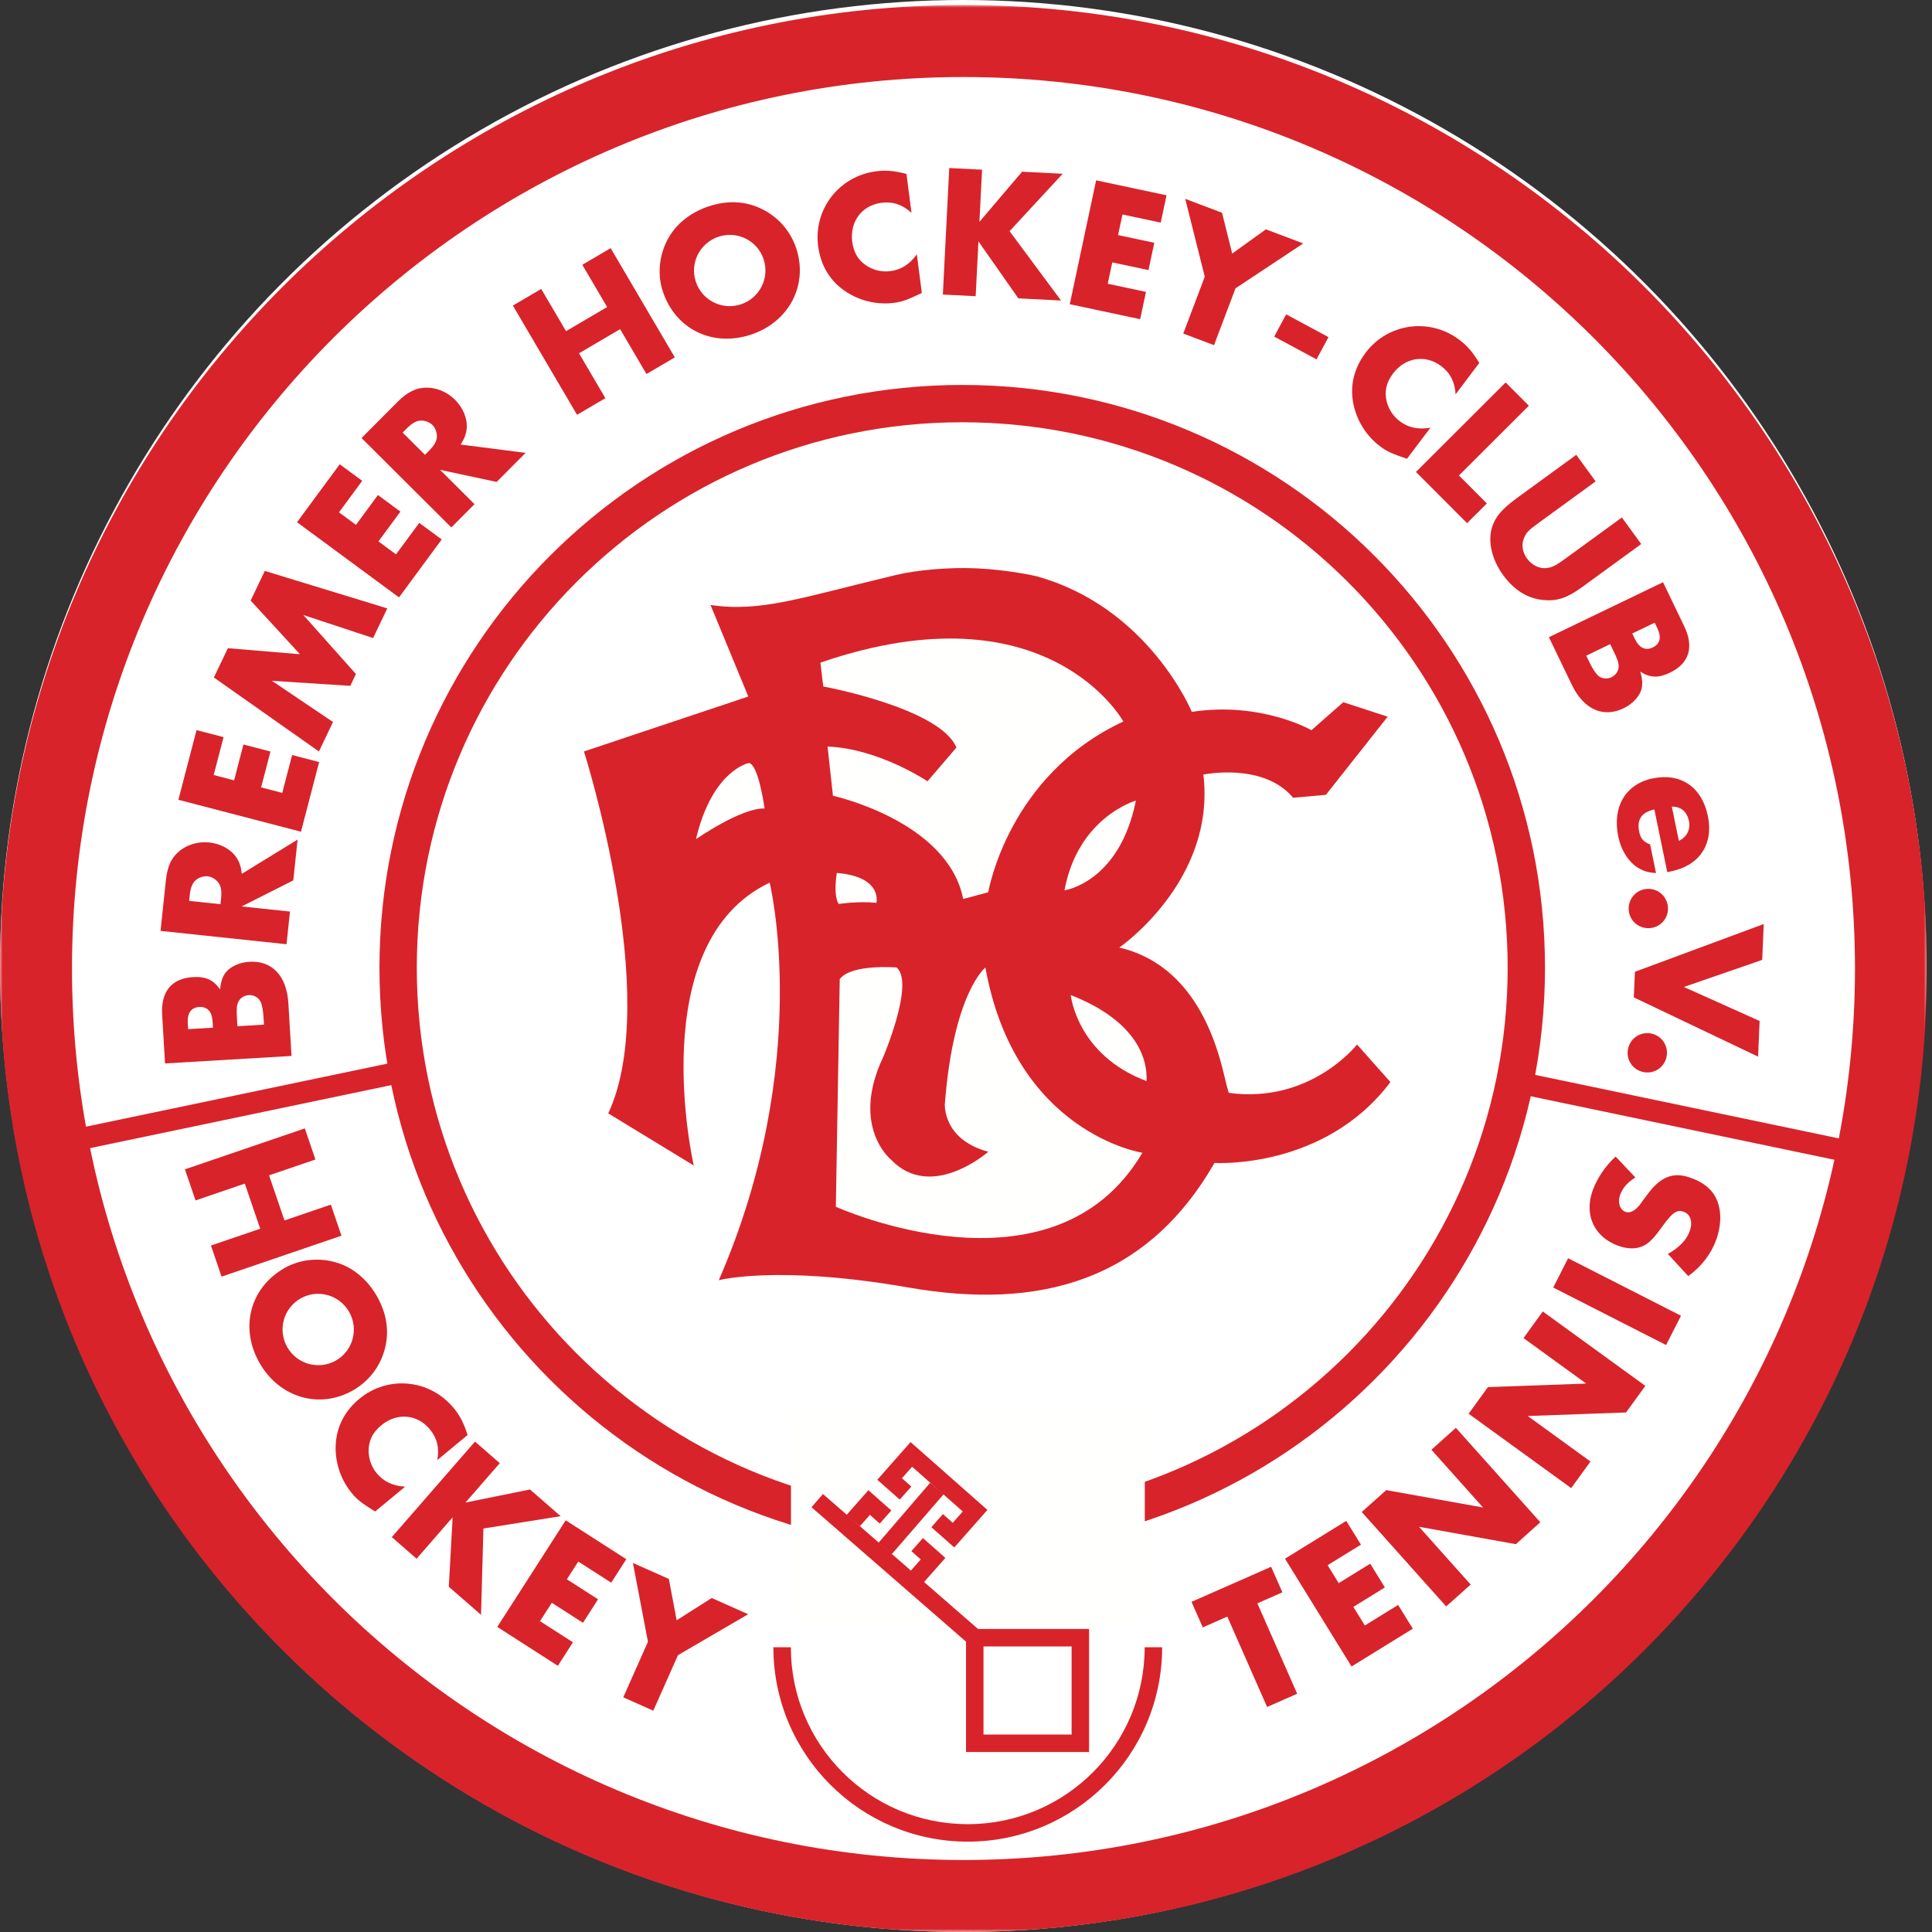 <?xml version="1.0" encoding="UTF-8" standalone="no"?>
<!DOCTYPE svg PUBLIC "-//W3C//DTD SVG 1.1//EN" "http://www.w3.org/Graphics/SVG/1.1/DTD/svg11.dtd">

<svg width="354px" height="354px" viewBox="0 0 354 354" version="1.1" xmlns="http://www.w3.org/2000/svg" xmlns:xlink="http://www.w3.org/1999/xlink">
    <rect x="0" y="0" width="354" height="354" fill="#333333" stroke="none"/>
    <defs>
        <polygon id="path-z-7s5gzp4d-1" points="0 0 353.079 0 353.079 353.019 0 353.019"></polygon>
    </defs>
    <g id="Bremen" stroke="none" stroke-width="1" fill="none" fill-rule="evenodd">
        <g id="170-BHC-colour">
            <polyline id="Fill-1" fill="#D8232A" points="209.737 301.973 209.737 258.645 144.907 258.645 144.907 301.973 141.707 301.973 141.707 255.445 212.938 255.445 212.94 301.973 209.737 301.973"></polyline>
            <ellipse id="Oval" fill="#FFFFFF" cx="176.5" cy="177" rx="176.5" ry="177"></ellipse>
            <g id="Group-5" transform="translate(0, 0.921)">
                <mask id="mask-z-7s5gzp4d-2" fill="white">
                    <use xlink:href="#path-z-7s5gzp4d-1"></use>
                </mask>
                <g id="Clip-3"></g>
                <path d="M141.708,300.907 L144.907,300.907 C144.907,309.862 148.533,317.957 154.401,323.829 C160.271,329.696 168.365,333.321 177.323,333.321 C186.278,333.321 194.372,329.696 200.243,323.829 C206.112,317.957 209.737,309.862 209.737,300.907 L212.938,300.907 C212.937,320.579 196.991,336.522 177.323,336.523 C157.651,336.522 141.708,320.579 141.708,300.907" id="Fill-2" fill="#D8232A" mask="url(#mask-z-7s5gzp4d-2)"></path>
                <path d="M61.035,61.036 C31.464,90.617 13.192,131.413 13.192,176.54 C13.192,221.669 31.464,262.462 61.035,292.046 C90.615,321.614 131.412,339.886 176.54,339.886 C221.669,339.886 262.464,321.614 292.046,292.046 C321.616,262.462 339.884,221.669 339.888,176.54 C339.884,131.411 321.616,90.617 292.046,61.036 C262.464,31.466 221.669,13.193 176.54,13.193 C131.412,13.193 90.615,31.466 61.035,61.036 Z M0,176.54 C0,79.036 79.036,0.005 176.54,0 C274.042,0.005 353.075,79.038 353.079,176.54 C353.075,274.044 274.042,353.075 176.54,353.079 C79.036,353.075 0,274.044 0,176.54 L0,176.54 Z" id="Fill-4" fill="#D8232A" mask="url(#mask-z-7s5gzp4d-2)"></path>
            </g>
            <path d="M105.641,106.644 C87.55,124.74 76.372,149.704 76.37,177.315 C76.372,204.922 87.55,229.883 105.641,247.981 C123.736,266.07 148.7,277.25 176.309,277.252 C203.917,277.25 228.882,266.07 246.978,247.981 C265.069,229.883 276.247,204.922 276.249,177.315 C276.247,149.704 265.069,124.74 246.978,106.644 C228.882,88.553 203.917,77.375 176.309,77.371 C148.7,77.375 123.736,88.553 105.641,106.644 Z M69.53,177.315 C69.53,118.338 117.334,70.533 176.309,70.533 C235.284,70.533 283.089,118.338 283.089,177.315 C283.089,236.287 235.284,284.09 176.309,284.093 C117.334,284.09 69.53,236.287 69.53,177.315 L69.53,177.315 Z" id="Fill-6" fill="#D8232A"></path>
            <path d="M48.288,186.426 C48.205,185.037 48.008,184.072 47.691,183.428 C47.303,182.754 46.473,182.281 45.639,182.33 C44.735,182.384 43.996,182.846 43.657,183.598 C43.351,184.315 43.312,184.839 43.43,186.819 L43.502,188.035 L48.366,187.746 L48.288,186.426 Z M38.955,187.19 C38.845,185.348 37.989,184.423 36.495,184.512 C35.036,184.598 34.294,185.619 34.403,187.46 L34.469,188.572 L39.021,188.301 L38.955,187.19 Z M30.241,194.854 L29.71,185.926 C29.458,181.688 31.442,179.269 35.368,179.035 C37.695,178.897 39.128,179.544 40.312,181.287 C40.526,179.601 40.826,178.781 41.545,177.971 C42.429,177.012 44.027,176.324 45.694,176.226 C49.864,175.979 52.542,178.817 52.839,183.82 L53.413,193.479 L30.241,194.854 L30.241,194.854 Z" id="Fill-7" fill="#D8232A"></path>
            <path d="M40.514,164.57 C40.635,163.428 40.519,162.541 40.163,161.943 C39.747,161.234 38.864,160.65 38.034,160.563 C37.203,160.475 36.217,160.86 35.664,161.467 C35.189,161.977 34.89,162.82 34.77,163.962 L34.652,165.069 L40.397,165.677 L40.514,164.57 Z M54.528,153.84 L53.737,161.315 L44.273,166.088 L53.132,167.025 L52.499,173.012 L29.416,170.568 L30.401,161.26 C30.68,158.629 31.482,157 33.044,155.8 C34.491,154.693 36.436,154.165 38.339,154.366 C40.45,154.59 42.335,155.629 43.331,157.134 C43.873,157.961 44.142,158.725 44.311,160.108 L54.528,153.84 L54.528,153.84 Z" id="Fill-8" fill="#D8232A"></path>
            <polyline id="Fill-9" fill="#D8232A" points="39.155 142.007 42.893 142.982 44.605 136.414 49.556 137.704 47.844 144.272 51.717 145.281 53.525 138.343 58.476 139.633 55.15 152.398 32.686 146.544 36.012 133.779 40.963 135.069 39.155 142.007"></polyline>
            <polyline id="Fill-10" fill="#D8232A" points="39.189 124.139 41.755 118.77 54.957 119.872 45.925 110.041 48.521 104.609 70.962 111.477 68.367 116.908 55.576 112.686 65.217 123.502 64.182 125.668 49.815 124.742 61.016 132.293 58.436 137.693 39.189 124.139"></polyline>
            <polyline id="Fill-11" fill="#D8232A" points="62.114 93.875 65.223 96.168 69.25 90.705 73.369 93.741 69.341 99.204 72.563 101.579 76.818 95.808 80.936 98.844 73.108 109.462 54.422 95.686 62.25 85.068 66.368 88.104 62.114 93.875"></polyline>
            <path d="M78.655,82.548 C79.465,81.734 79.932,80.97 80.028,80.281 C80.149,79.469 79.828,78.461 79.236,77.871 C78.645,77.281 77.635,76.964 76.823,77.088 C76.134,77.188 75.372,77.657 74.561,78.471 L73.776,79.26 L77.869,83.337 L78.655,82.548 Z M96.301,82.981 L90.996,88.307 L80.631,86.088 L86.943,92.375 L82.694,96.641 L66.247,80.259 L72.854,73.626 C74.721,71.752 76.368,70.986 78.337,71.031 C80.157,71.077 82.005,71.885 83.361,73.236 C84.865,74.734 85.682,76.726 85.513,78.523 C85.416,79.507 85.147,80.271 84.411,81.453 L96.301,82.981 L96.301,82.981 Z" id="Fill-12" fill="#D8232A"></path>
            <polyline id="Fill-13" fill="#D8232A" points="111.245 56.258 106.698 48.517 111.889 45.468 123.646 65.481 118.454 68.53 113.625 60.309 106.093 64.733 110.923 72.955 105.732 76.004 93.975 55.991 99.166 52.941 103.713 60.683 111.245 56.258"></polyline>
            <path d="M127.492,51.608 C128.629,55.045 132.323,56.901 135.76,55.764 C139.196,54.627 141.053,50.932 139.916,47.496 C138.79,44.092 135.095,42.235 131.659,43.373 C128.221,44.51 126.365,48.205 127.492,51.608 Z M140.474,38.768 C143.024,40.271 144.946,42.641 145.897,45.516 C148.118,52.224 144.57,59.008 137.598,61.315 C130.559,63.645 123.742,60.329 121.445,53.389 C120.307,49.953 120.866,45.991 122.92,42.892 C124.432,40.594 126.946,38.773 129.821,37.821 C133.654,36.552 137.242,36.868 140.474,38.768 L140.474,38.768 Z" id="Fill-14" fill="#D8232A"></path>
            <path d="M167.014,39.004 C165.38,37.496 163.583,36.887 161.512,37.154 C157.923,37.617 155.678,40.608 156.154,44.301 C156.421,46.372 157.346,47.831 158.982,48.813 C160.237,49.563 161.713,49.863 163.129,49.681 C165.096,49.427 166.654,48.454 167.993,46.597 L168.907,53.671 C166.232,54.964 165.327,55.291 163.774,55.492 C160.151,55.96 156.317,54.805 153.619,52.382 C151.557,50.543 150.292,48.075 149.904,45.073 C149.035,38.344 153.757,32.261 160.521,31.387 C162.316,31.156 163.806,31.279 166.091,31.861 L167.014,39.004" id="Fill-15" fill="#D8232A"></path>
            <polyline id="Fill-16" fill="#D8232A" points="187.276 31.463 194.714 31.84 184.983 42.357 194.411 55.064 186.591 54.669 179.28 44.23 178.772 54.273 172.759 53.969 173.931 30.789 179.944 31.092 179.46 40.65 187.276 31.463"></polyline>
            <polyline id="Fill-17" fill="#D8232A" points="205.667 39.297 204.864 43.075 211.499 44.486 210.437 49.489 203.8 48.078 202.968 51.992 209.978 53.482 208.913 58.486 196.015 55.742 200.843 33.042 213.741 35.785 212.679 40.789 205.667 39.297"></polyline>
            <polyline id="Fill-18" fill="#D8232A" points="217.173 36.437 223.913 38.983 225.774 46.459 231.952 42.023 238.79 44.607 226.382 52.828 222.444 63.246 216.812 61.117 220.749 50.699 217.173 36.437"></polyline>
            <polyline id="Fill-19" fill="#D8232A" points="243.417 61.771 241.224 65.846 233.472 61.673 235.665 57.598 243.417 61.771"></polyline>
            <path d="M266.706,72.253 C266.595,70.032 265.737,68.338 264.069,67.08 C261.181,64.9 257.483,65.468 255.241,68.441 C253.983,70.107 253.622,71.798 254.104,73.644 C254.476,75.058 255.321,76.307 256.46,77.166 C258.046,78.36 259.839,78.755 262.097,78.365 L257.8,84.061 C254.983,83.113 254.106,82.714 252.856,81.771 C249.94,79.57 248.007,76.063 247.774,72.443 C247.587,69.686 248.409,67.037 250.233,64.619 C254.319,59.202 261.952,58.158 267.397,62.266 C268.841,63.356 269.819,64.486 271.046,66.502 L266.706,72.253" id="Fill-20" fill="#D8232A"></path>
            <polyline id="Fill-21" fill="#D8232A" points="267.321 87.122 272.435 92.246 268.813 95.86 259.446 86.475 275.878 70.076 280.132 74.338 267.321 87.122"></polyline>
            <path d="M282.208,95.6 C280.069,97.156 279.688,97.52 279.249,98.571 C278.737,99.762 278.94,101.164 279.78,102.317 C280.702,103.584 282.091,104.251 283.39,104.081 C284.429,103.971 285.052,103.646 287.022,102.212 L297.179,94.817 L300.722,99.685 L289.89,107.571 C287.132,109.578 285.292,110.186 282.79,109.942 C279.87,109.656 277.44,108.152 275.372,105.311 C273.345,102.525 272.599,99.193 273.372,96.65 C273.95,94.723 275.231,93.231 277.989,91.223 L288.821,83.337 L292.366,88.205 L282.208,95.6" id="Fill-22" fill="#D8232A"></path>
            <path d="M299.563,117.078 C300.364,118.739 301.507,119.27 302.856,118.621 C304.173,117.986 304.472,116.761 303.671,115.1 L303.187,114.097 L299.081,116.075 L299.563,117.078 Z M291.222,121.328 C291.827,122.582 292.374,123.399 292.913,123.874 C293.528,124.35 294.476,124.473 295.228,124.11 C296.042,123.718 296.552,123.009 296.579,122.185 C296.591,121.407 296.427,120.906 295.565,119.12 L295.038,118.023 L290.647,120.137 L291.222,121.328 Z M304.714,106.68 L308.593,114.736 C310.437,118.561 309.521,121.551 305.978,123.257 C303.878,124.269 302.308,124.215 300.55,123.053 C300.991,124.693 301.026,125.566 300.669,126.588 C300.216,127.81 298.999,129.053 297.493,129.777 C293.731,131.589 290.177,129.981 288.001,125.467 L283.804,116.752 L304.714,106.68 L304.714,106.68 Z" id="Fill-23" fill="#D8232A"></path>
            <path d="M307.618,154.071 C309.075,153.38 309.784,151.991 309.468,150.457 C309.103,148.685 307.991,147.777 306.327,147.8 L307.618,154.071 Z M303.13,148.317 C300.784,148.835 299.884,150.157 300.347,152.406 C300.608,153.668 301.157,154.265 302.354,154.729 L303.435,159.978 C302.062,159.869 301.312,159.669 300.427,159.176 C298.511,158.15 297.052,155.892 296.511,153.268 C295.388,147.815 297.868,143.645 302.843,142.62 C307.956,141.567 311.841,144.213 312.929,149.496 C313.995,154.676 311.425,158.581 306.21,159.655 L305.495,159.802 L303.13,148.317 L303.13,148.317 Z" id="Fill-24" fill="#D8232A"></path>
            <path d="M302.354,170.056 C300.343,170.233 298.608,168.779 298.435,166.803 C298.257,164.793 299.71,163.057 301.72,162.879 C303.696,162.705 305.433,164.158 305.61,166.169 C305.784,168.145 304.331,169.881 302.354,170.056" id="Fill-25" fill="#D8232A"></path>
            <polyline id="Fill-26" fill="#D8232A" points="308.538 180.842 322.413 187.074 322.136 193.609 299.366 182.752 299.565 178.059 323.169 169.309 322.89 175.879 308.538 180.842"></polyline>
            <path d="M301.286,196.465 C299.292,196.149 297.962,194.317 298.272,192.357 C298.591,190.363 300.423,189.032 302.417,189.349 C304.376,189.66 305.706,191.492 305.39,193.486 C305.077,195.445 303.245,196.775 301.286,196.465" id="Fill-27" fill="#D8232A"></path>
            <polyline id="Fill-28" fill="#D8232A" points="52.123 223.621 60.62 220.721 62.565 226.418 40.597 233.917 38.652 228.219 47.676 225.139 44.854 216.872 35.831 219.953 33.885 214.255 55.852 206.756 57.797 212.454 49.301 215.355 52.123 223.621"></polyline>
            <path d="M55.07,237.918 C51.928,239.715 50.841,243.703 52.638,246.846 C54.434,249.987 58.423,251.074 61.565,249.277 C64.677,247.499 65.764,243.51 63.967,240.367 C62.171,237.226 58.182,236.139 55.07,237.918 Z M70.228,248.093 C69.262,250.891 67.32,253.244 64.691,254.746 C58.559,258.253 51.206,256.121 47.562,249.746 C43.883,243.312 45.781,235.973 52.125,232.346 C55.268,230.55 59.26,230.312 62.705,231.709 C65.256,232.736 67.54,234.838 69.043,237.467 C71.047,240.971 71.449,244.549 70.228,248.093 L70.228,248.093 Z" id="Fill-29" fill="#D8232A"></path>
            <path d="M80.128,267.526 C80.533,265.34 80.09,263.494 78.758,261.885 C76.452,259.096 72.723,258.791 69.854,261.164 C68.245,262.495 67.503,264.057 67.545,265.964 C67.58,267.426 68.114,268.836 69.023,269.936 C70.288,271.464 71.942,272.264 74.227,272.406 L68.73,276.953 C66.209,275.379 65.449,274.788 64.451,273.581 C62.122,270.766 61.054,266.906 61.665,263.331 C62.12,260.606 63.533,258.218 65.866,256.288 C71.096,251.963 78.762,252.714 83.108,257.971 C84.262,259.365 84.952,260.691 85.68,262.936 L80.128,267.526" id="Fill-30" fill="#D8232A"></path>
            <polyline id="Fill-31" fill="#D8232A" points="97.111 272.917 102.727 277.808 88.577 280.068 88.141 295.885 82.236 290.742 82.935 278.016 76.331 285.602 71.79 281.648 87.033 264.143 91.573 268.096 85.289 275.313 97.111 272.917"></polyline>
            <polyline id="Fill-32" fill="#D8232A" points="105.958 286.123 103.871 289.373 109.582 293.039 106.818 297.344 101.107 293.678 98.946 297.046 104.979 300.918 102.214 305.223 91.116 298.098 103.655 278.566 114.753 285.691 111.99 289.995 105.958 286.123"></polyline>
            <polyline id="Fill-33" fill="#D8232A" points="115.971 286.381 122.553 289.309 123.985 296.879 130.408 292.804 137.085 295.775 124.227 303.273 119.7 313.448 114.198 311 118.725 300.824 115.971 286.381"></polyline>
            <polyline id="Fill-34" fill="#D8232A" points="237.681 310.342 232.171 312.769 224.878 296.207 220.386 298.186 218.325 293.504 232.911 287.08 234.972 291.762 230.386 293.781 237.681 310.342"></polyline>
            <polyline id="Fill-35" fill="#D8232A" points="243.261 286.791 245.29 290.077 251.065 286.514 253.751 290.867 247.976 294.432 250.077 297.836 256.179 294.072 258.864 298.426 247.64 305.352 235.452 285.598 246.675 278.672 249.362 283.025 243.261 286.791"></polyline>
            <polyline id="Fill-36" fill="#D8232A" points="249.513 277.046 254.001 273.033 271.737 276.219 262.276 265.635 266.763 261.623 282.233 278.925 277.745 282.938 260.007 279.752 269.47 290.336 264.983 294.348 249.513 277.046"></polyline>
            <polyline id="Fill-37" fill="#D8232A" points="269.095 259.037 272.63 254.163 290.644 253.512 279.149 245.176 282.685 240.301 301.476 253.932 297.94 258.805 279.927 259.455 291.423 267.793 287.888 272.667 269.095 259.037"></polyline>
            <polyline id="Fill-38" fill="#D8232A" points="308.007 241.084 305.274 246.448 284.595 235.912 287.327 230.549 308.007 241.084"></polyline>
            <path d="M299.651,215.749 C298.181,216.667 297.315,217.651 296.849,218.963 C296.37,220.307 296.806,221.681 297.854,222.053 C298.542,222.299 299.274,222.005 300.085,221.185 C300.308,220.969 300.376,220.881 300.897,220.144 L301.745,219.005 C304.212,215.598 306.575,214.665 309.722,215.784 C312.739,216.857 314.39,218.552 314.987,221.128 C315.394,222.897 315.229,225.018 314.495,227.084 C313.552,229.738 311.755,232.092 309.331,233.817 L305.604,229.758 C307.729,228.557 309.022,227.206 309.616,225.534 C310.212,223.861 309.743,222.477 308.466,222.022 C307.284,221.603 306.46,222.158 304.728,224.534 C303.12,226.77 302.356,227.568 301.376,228.144 C300.042,228.887 298.433,228.943 296.53,228.268 C292.138,226.706 290.226,222.628 291.8,218.201 C292.616,215.906 294.103,213.702 296.03,211.913 L299.651,215.749" id="Fill-39" fill="#D8232A"></path>
            <polyline id="Fill-40" fill="#D8232A" points="277.372 200.219 278.192 196.303 339.392 209.104 338.571 213.019 277.372 200.219"></polyline>
            <polyline id="Fill-41" fill="#D8232A" points="74.592 198.219 73.771 194.303 12.571 207.104 13.392 211.019 74.592 198.219"></polyline>
            <path d="M130.186,110.85 L137.114,127.621 L106.998,137.688 C106.998,137.688 121.385,182.791 111.448,204.002 L127.118,213.557 C127.118,213.557 117.713,172.809 141.026,161.725 C141.026,161.725 149.093,194.639 131.704,234.576 C131.704,234.576 142.405,231.71 166.482,235.914 C190.56,240.117 210.11,234.675 222.53,213.083 C222.53,213.083 242.628,214.385 254.767,198.27 L248.651,191.39 C248.651,191.39 240.12,202.311 225.136,200.242 C225.136,200.242 224.913,199.443 224.829,199.141 C223.843,195.639 221.042,177.356 205.085,173.619 C205.085,173.619 222.821,161.443 220.495,141.925 C220.495,141.925 231.456,139.627 236.937,146.168 L242.946,145.637 L254.261,131.318 L246.128,128.666 L240.296,133.793 C240.296,133.793 231.103,128.49 218.374,130.435 C218.374,130.435 210.468,111.209 189.823,105.563 C189.823,105.563 184.839,104.412 178.983,104.139 C173.759,103.895 167.842,104.474 164.148,105.357 C146.661,109.534 139.458,112.214 130.186,110.85" id="Fill-42" fill="#D8232A"></path>
            <path d="M151.633,136.791 L152.621,145.809 C152.621,145.809 173.657,150.404 176.485,164.723 L181.081,163.486 C181.081,163.486 184.616,142.097 205.831,132.197 C205.831,132.197 192.042,107.094 150.322,121.413 L150.846,125.779 C150.846,125.779 172.243,129.723 175.247,136.97 L169.944,143.157 C169.944,143.157 161.002,137.145 151.633,136.791" id="Fill-43" fill="#FFFFFE"></path>
            <path d="M137.241,139.798 C137.241,139.798 130.524,141.035 127.519,153.763 C127.519,153.763 135.854,147.964 140.096,148.141 C140.096,148.141 139.009,140.151 137.241,139.798" id="Fill-44" fill="#FFFFFE"></path>
            <path d="M153.329,159.951 C153.329,159.951 152.62,164.041 153.68,165.632 C153.68,165.632 157.394,165.076 160.576,165.43 C160.576,165.43 161.814,160.658 153.329,159.951" id="Fill-45" fill="#FFFFFE"></path>
            <path d="M164.289,177.274 C164.289,177.274 155.987,176.574 153.866,179.402 L153.152,221.115 C153.152,221.115 192.88,239.152 209.319,211.222 C209.319,211.222 186.032,207.681 180.552,177.274 C180.552,177.274 174.719,181.871 173.127,202.199 C173.127,202.199 172.597,208.741 181.083,211.039 C181.083,211.039 170.653,220.232 163.229,212.453 C163.229,212.453 155.803,206.443 161.814,193.715 C161.814,193.715 167.647,180.104 164.289,177.274" id="Fill-46" fill="#FFFFFE"></path>
            <path d="M208.13,146.692 C208.13,146.692 197.522,149.697 195.048,163.133 C195.048,163.133 205.124,161.718 208.13,146.692" id="Fill-47" fill="#FFFFFE"></path>
            <path d="M210.081,198.088 C210.146,196.3 210.392,187.894 196.192,182.323 C196.192,182.323 197.288,193.293 210.081,198.088" id="Fill-48" fill="#FFFFFE"></path>
            <polyline id="Fill-49" fill="#FFFFFE" points="209.759 297.792 209.759 301.984 209.759 258.656 144.928 258.656 144.928 297.792"></polyline>
            <path d="M180.206,317.822 L196.351,317.822 L196.351,301.678 L180.206,301.678 L180.206,317.822 Z M177.005,321.024 L199.552,321.024 L199.552,298.476 L177.005,298.476 L177.005,321.024 Z" id="Fill-50" fill="#D8232A"></path>
            <polyline id="Fill-51" fill="#D8232A" points="177.554 301.283 148.689 276.164 150.791 273.75 179.655 298.87"></polyline>
            <path d="M166.845,287.839 L168.706,285.734 L166.989,284.219 L169.106,281.818 L173.223,285.455 L169.251,289.951 L166.845,287.839 Z M155.083,277.621 L159.116,273.053 L163.32,276.765 L161.202,279.164 L159.396,277.568 L157.564,279.645 L155.083,277.621 Z" id="Fill-52" fill="#D8232A"></path>
            <polyline id="Fill-53" fill="#D8232A" points="170.653 279.828 172.771 277.43 174.575 279.022 176.405 276.947 167.125 268.75 165.264 270.856 166.985 272.375 166.986 272.377 164.867 274.774 160.75 271.136 166.844 264.234 180.925 276.666 174.854 283.539 170.653 279.828"></polyline>
            <polyline id="Fill-54" fill="#D8232A" points="160.969 282.687 170.435 271.686 172.919 273.774 163.394 284.777 160.969 282.687"></polyline>
        </g>
    </g>
</svg>